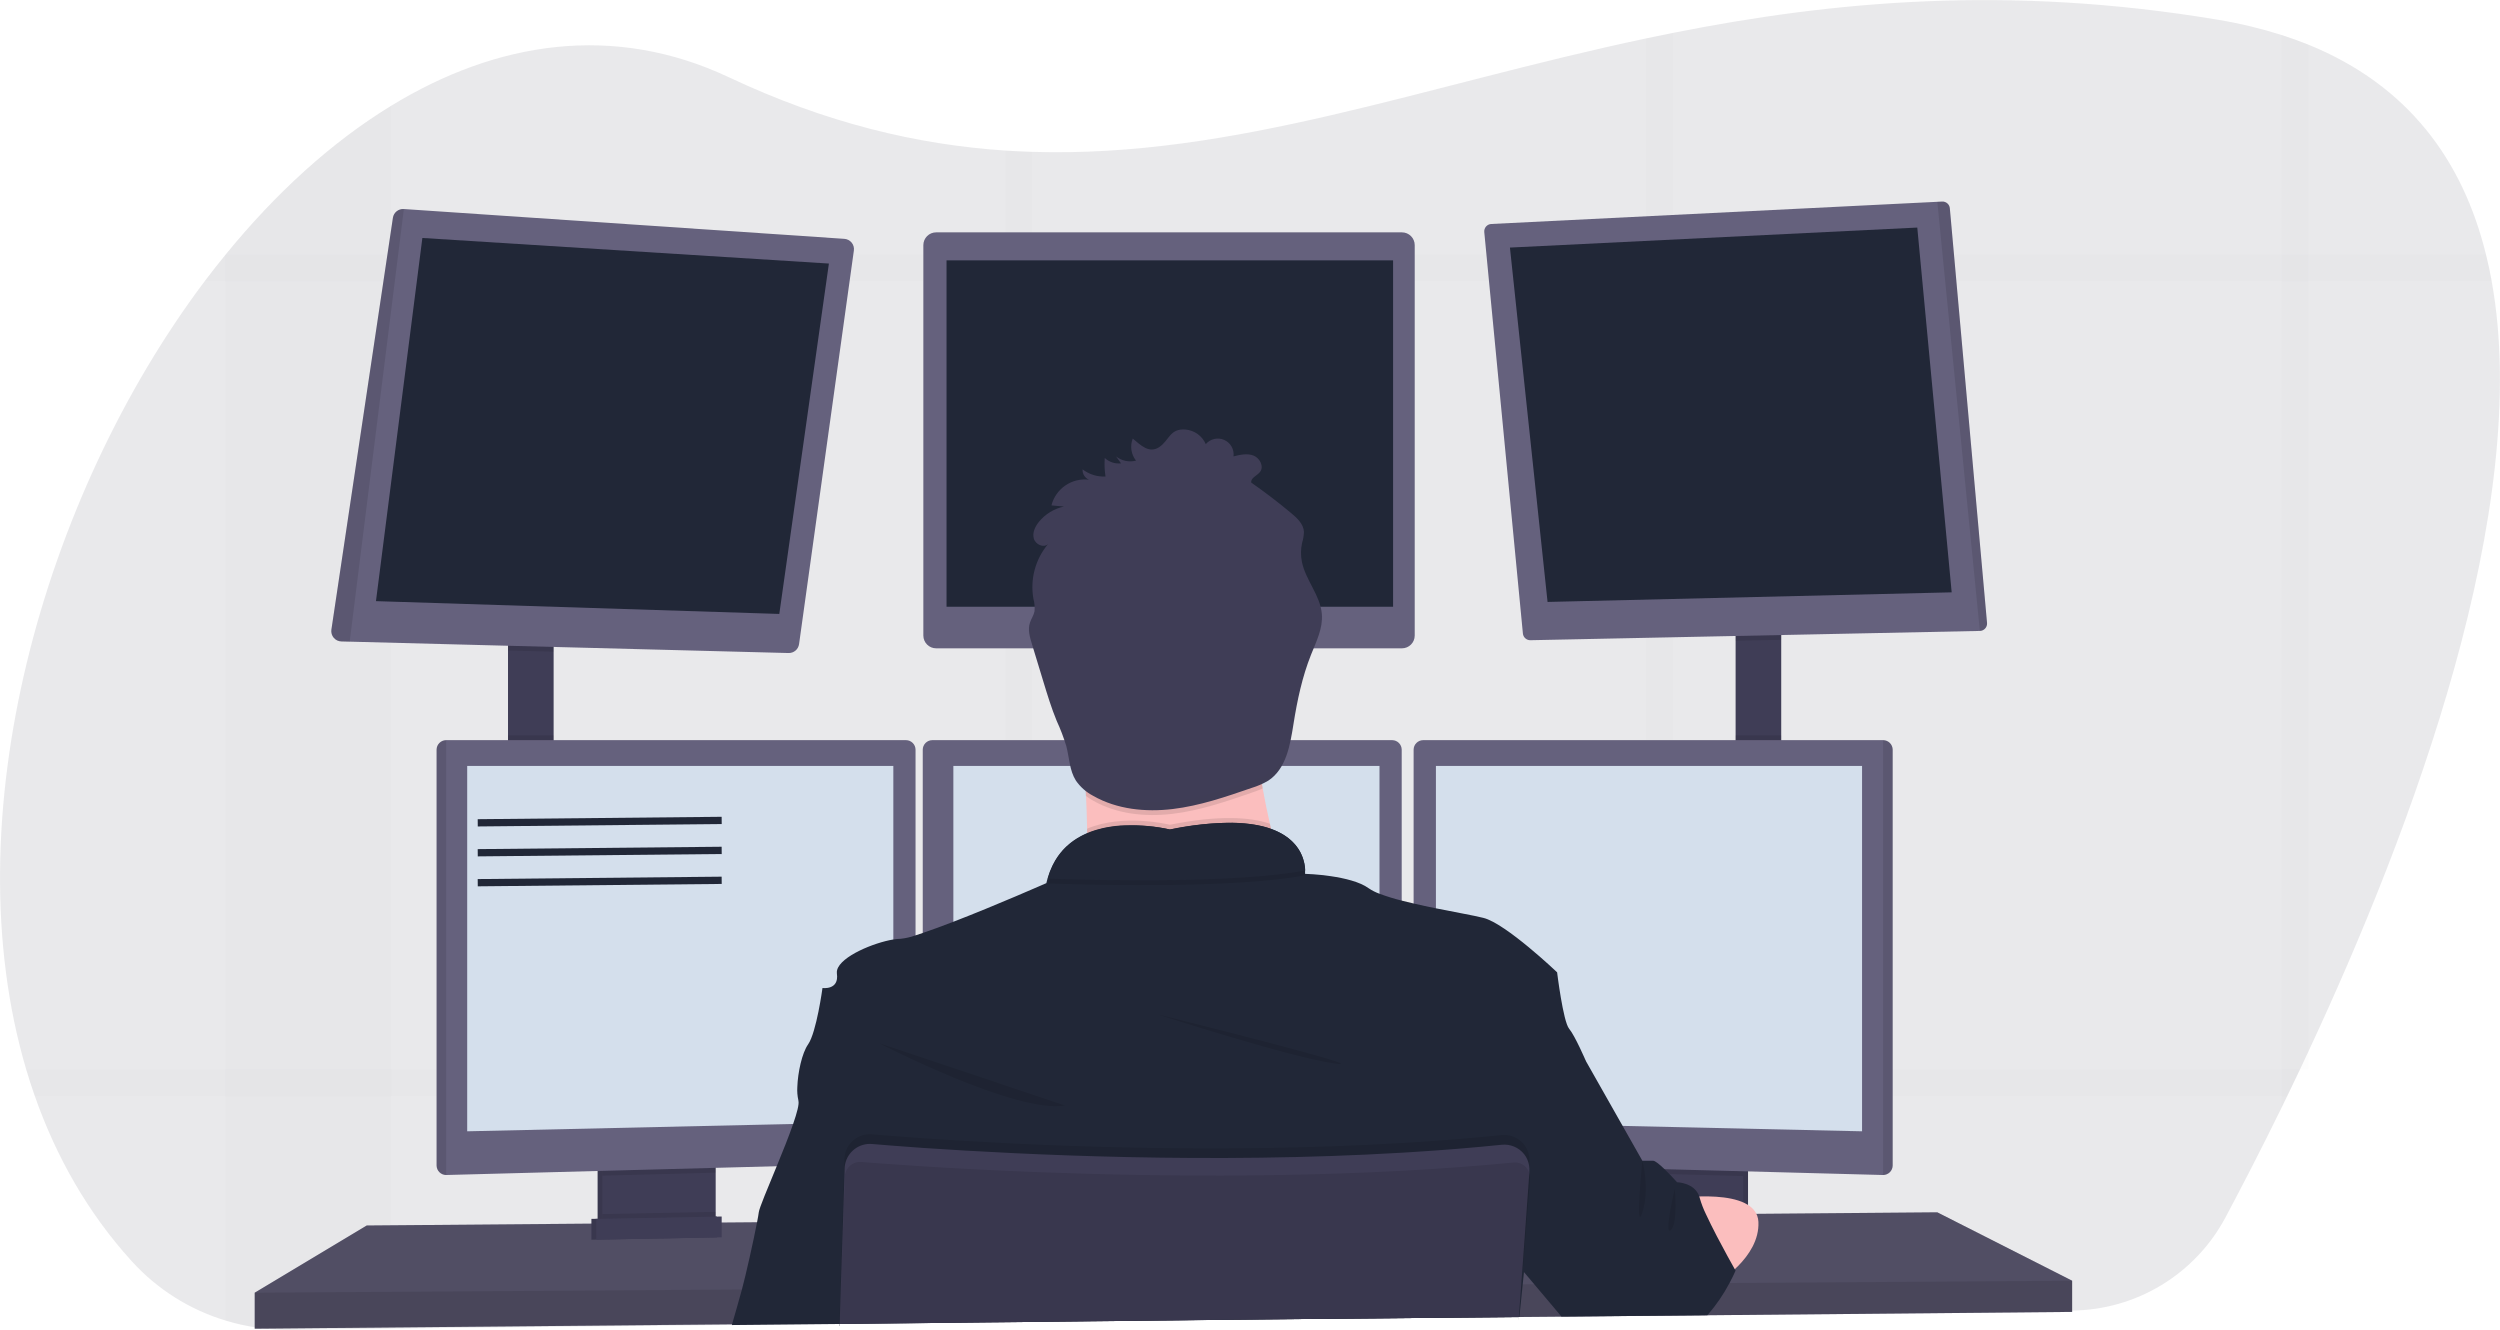 <svg width="688" height="366" viewBox="0 0 688 366" fill="none" xmlns="http://www.w3.org/2000/svg">
<g clip-path="url(#clip0)">
<path opacity="0.1" d="M635.251 289.418C634.484 291.069 633.72 292.698 632.958 294.305C631.769 296.802 630.595 299.25 629.437 301.649C628.921 302.713 628.406 303.756 627.904 304.8C622.222 316.404 616.916 326.667 612.41 335.108C608.322 342.755 602.251 349.163 594.833 353.66C587.416 358.157 578.925 360.577 570.251 360.667L470.056 361.757H468.999L460.41 361.849L453.063 361.928L430.533 362.173H429.621L418.151 362.298H417.801L347.106 363.064L284.003 363.725L276.662 363.804L231.074 364.299H231.021L201.455 364.616H201.138L107.649 365.627L79.681 365.931C73.713 365.998 67.77 365.147 62.06 363.408C52.125 360.408 43.196 354.756 36.234 347.062C24.222 333.833 15.468 318.398 9.588 301.649C8.738 299.232 7.945 296.784 7.209 294.305C-13.147 225.52 11.669 136.775 56.332 77.388C58.204 74.905 60.107 72.483 62.041 70.123L62.087 70.07C75.823 53.215 91.224 39.135 107.629 29.122C136.7 11.35 168.909 6.344 200.589 21.263C227.394 33.891 252.421 39.828 276.682 41.44C279.133 41.598 281.585 41.717 284.023 41.79C339.673 43.54 391.829 23.495 453.076 10.557C455.514 10.042 457.959 9.534 460.423 9.051C504.115 0.36 552.584 -4.224 610.223 5.412C616.212 6.39 622.121 7.803 627.904 9.639C630.445 10.458 632.894 11.339 635.251 12.281C662.762 23.469 677.767 44.141 684.143 70.044C684.746 72.448 685.268 74.894 685.708 77.381C697.013 139.688 663.905 228.069 635.251 289.418Z" fill="#212737"/>
<g opacity="0.1">
<path opacity="0.1" d="M107.628 29.119V365.696L79.661 366C73.692 366.067 67.749 365.217 62.04 363.477V70.067H62.086C75.822 53.192 91.223 39.112 107.628 29.119Z" fill="#212737"/>
<path opacity="0.1" d="M685.741 77.385H56.331C58.203 74.901 60.106 72.48 62.04 70.12V70.067H684.175C684.778 72.458 685.3 74.897 685.741 77.385Z" fill="#212737"/>
<path opacity="0.1" d="M635.25 12.284V294.295H632.957C631.768 296.792 630.594 299.24 629.436 301.639C628.92 302.703 628.405 303.746 627.903 304.79V9.616C630.444 10.435 632.893 11.325 635.25 12.284Z" fill="#212737"/>
<path opacity="0.1" d="M460.422 9.028V361.872L453.075 361.951V10.534C455.513 10.019 457.958 9.51 460.422 9.028Z" fill="#212737"/>
<path opacity="0.1" d="M284.022 41.767V363.788L276.681 363.867V41.417C279.133 41.575 281.584 41.668 284.022 41.767Z" fill="#212737"/>
<path opacity="0.1" d="M632.957 294.302C631.768 296.798 630.594 299.246 629.436 301.646H9.587C8.737 299.229 7.944 296.781 7.208 294.302H632.957Z" fill="#212737"/>
</g>
<path d="M152.357 175.567H139.804V213.648H152.357V175.567Z" fill="#3F3D56"/>
<path d="M490.193 173.585H477.64V213.873H490.193V173.585Z" fill="#3F3D56"/>
<path d="M570.25 352.448V361.033L469.877 361.958L468.806 361.978L430.658 362.328L429.746 362.341L418.15 362.44H417.807L347.125 363.094L231.1 364.171H231.001L201.5 364.448L201.183 364.455L70.1 365.657V355.75L100.922 337.257L162.764 336.742L164.085 336.736L164.521 336.729L165.842 336.709L195.534 336.465L196.862 336.458L197.285 336.452L198.606 336.445L208.127 336.366L208.378 336.359L231.866 336.161H232.058L415.336 334.616L419.822 334.583H420.271L423.694 334.55L448.569 334.345L449.89 334.325L451.113 334.312H451.747L459.484 334.252L461.017 334.232L463.071 334.219L469.513 334.16L479.734 334.074L481.056 334.061L483.355 334.048H483.784L533.145 333.625L570.25 352.448Z" fill="#65617D"/>
<path opacity="0.2" d="M570.25 352.448V361.033L469.877 361.958L468.806 361.978L430.658 362.328L429.746 362.341L418.15 362.44H417.807L347.125 363.094L231.1 364.171H231.001L201.5 364.448L201.183 364.455L70.1 365.657V355.75L100.922 337.257L162.764 336.742L164.085 336.736L164.521 336.729L165.842 336.709L195.534 336.465L196.862 336.458L197.285 336.452L198.606 336.445L208.127 336.366L208.378 336.359L231.866 336.161H232.058L415.336 334.616L419.822 334.583H420.271L423.694 334.55L448.569 334.345L449.89 334.325L451.113 334.312H451.747L459.484 334.252L461.017 334.232L463.071 334.219L469.513 334.16L479.734 334.074L481.056 334.061L483.355 334.048H483.784L533.145 333.625L570.25 352.448Z" fill="black"/>
<path d="M195.633 319.432V335.606C195.634 336.372 195.416 337.123 195.007 337.77C194.598 338.418 194.013 338.936 193.321 339.265C192.805 339.515 192.242 339.65 191.669 339.661L168.611 340.15C167.995 340.165 167.384 340.036 166.827 339.774C166.122 339.451 165.525 338.933 165.107 338.28C164.689 337.628 164.467 336.87 164.468 336.095V319.432H195.633Z" fill="#3F3D56"/>
<path opacity="0.1" d="M195.633 319.432V335.606C195.634 336.372 195.416 337.123 195.007 337.77C194.598 338.418 194.013 338.936 193.321 339.265C192.805 339.515 192.242 339.65 191.669 339.661L168.611 340.15C167.995 340.165 167.384 340.036 166.827 339.774C166.122 339.451 165.525 338.933 165.107 338.28C164.689 337.628 164.467 336.87 164.468 336.095V319.432H195.633Z" fill="black"/>
<path d="M196.955 319.432V335.606C196.955 336.372 196.738 337.123 196.328 337.77C195.919 338.418 195.334 338.936 194.642 339.265C194.127 339.515 193.563 339.65 192.99 339.661L169.932 340.15C169.316 340.165 168.705 340.036 168.148 339.774C167.444 339.451 166.847 338.933 166.429 338.28C166.01 337.628 165.788 336.87 165.789 336.095V319.432H196.955Z" fill="#3F3D56"/>
<path d="M481.056 319.432H449.89V340.236H481.056V319.432Z" fill="#3F3D56"/>
<path opacity="0.1" d="M481.056 319.432H449.89V340.236H481.056V319.432Z" fill="black"/>
<path d="M479.734 319.432H448.569V340.236H479.734V319.432Z" fill="#3F3D56"/>
<path opacity="0.1" d="M152.357 175.56V179.344L139.804 179.021V175.56H152.357Z" fill="black"/>
<path d="M234.984 68.951L219.901 177.264C219.805 177.956 219.458 178.588 218.925 179.04C218.392 179.492 217.712 179.732 217.013 179.714L96.237 176.584L93.945 176.524C93.546 176.515 93.153 176.421 92.792 176.25C92.432 176.079 92.111 175.833 91.852 175.53C91.593 175.226 91.4 174.872 91.287 174.489C91.174 174.106 91.143 173.704 91.196 173.308L108.13 59.922C108.239 59.22 108.608 58.584 109.163 58.14C109.719 57.696 110.42 57.477 111.13 57.525L232.342 65.728C232.733 65.75 233.115 65.854 233.464 66.031C233.813 66.209 234.121 66.457 234.37 66.76C234.618 67.063 234.801 67.414 234.907 67.791C235.012 68.168 235.039 68.563 234.984 68.951Z" fill="#65617D"/>
<path d="M116.237 65.49L103.466 165.435L214.463 168.956L228.113 72.53L116.237 65.49Z" fill="#212737"/>
<path d="M385.809 63.944H257.627C255.682 63.944 254.105 65.52 254.105 67.465V174.9C254.105 176.844 255.682 178.42 257.627 178.42H385.809C387.754 178.42 389.331 176.844 389.331 174.9V67.465C389.331 65.52 387.754 63.944 385.809 63.944Z" fill="#65617D"/>
<path d="M383.378 71.652H260.488V166.974H383.378V71.652Z" fill="#212737"/>
<path opacity="0.1" d="M490.193 173.579V176.082L477.64 176.339V173.579H490.193Z" fill="black"/>
<path d="M546.835 171.465C546.853 171.739 546.815 172.013 546.724 172.272C546.633 172.531 546.491 172.769 546.306 172.971C546.121 173.173 545.897 173.336 545.647 173.45C545.397 173.563 545.127 173.625 544.853 173.632L421.17 176.187C420.656 176.198 420.157 176.014 419.774 175.672C419.39 175.33 419.15 174.856 419.102 174.345L408.471 63.865C408.445 63.591 408.475 63.315 408.558 63.052C408.642 62.79 408.779 62.547 408.959 62.339C409.139 62.131 409.36 61.962 409.608 61.842C409.856 61.721 410.125 61.653 410.4 61.639L533.145 55.537L534.467 55.471C534.992 55.443 535.507 55.621 535.904 55.966C536.301 56.311 536.549 56.796 536.594 57.32L546.835 171.465Z" fill="#65617D"/>
<path d="M415.534 68.132L527.635 62.624L537.103 163.012L425.887 165.653L415.534 68.132Z" fill="#212737"/>
<path opacity="0.1" d="M546.835 171.465C546.853 171.739 546.815 172.013 546.724 172.272C546.633 172.531 546.491 172.768 546.306 172.971C546.121 173.173 545.897 173.336 545.647 173.45C545.397 173.563 545.127 173.625 544.853 173.632L533.145 55.537L534.467 55.471C534.992 55.443 535.507 55.621 535.904 55.966C536.301 56.311 536.549 56.796 536.594 57.32L546.835 171.465Z" fill="black"/>
<path opacity="0.1" d="M111.149 57.518L96.237 176.584L93.945 176.524C93.546 176.515 93.153 176.421 92.792 176.25C92.432 176.079 92.111 175.833 91.852 175.53C91.593 175.226 91.4 174.871 91.287 174.489C91.174 174.106 91.143 173.703 91.196 173.308L108.13 59.922C108.238 59.215 108.609 58.575 109.169 58.129C109.728 57.683 110.436 57.465 111.149 57.518Z" fill="black"/>
<path opacity="0.1" d="M152.357 202.368H139.804V213.648H152.357V202.368Z" fill="black"/>
<path opacity="0.1" d="M196.955 319.425V322.708L165.789 323.54V319.425H196.955Z" fill="black"/>
<path d="M251.958 206.297V317.384C251.95 318.063 251.681 318.712 251.208 319.197C250.734 319.683 250.092 319.968 249.414 319.993L122.791 323.362H122.758C122.068 323.353 121.41 323.075 120.922 322.588C120.434 322.101 120.157 321.442 120.148 320.753V206.297C120.157 205.608 120.434 204.949 120.922 204.462C121.41 203.975 122.068 203.697 122.758 203.689H249.348C250.038 203.697 250.696 203.975 251.184 204.462C251.672 204.949 251.949 205.608 251.958 206.297Z" fill="#65617D"/>
<path opacity="0.1" d="M122.791 203.689V323.362H122.758C122.068 323.353 121.41 323.075 120.922 322.588C120.434 322.101 120.157 321.442 120.148 320.753V206.297C120.157 205.608 120.434 204.949 120.922 204.462C121.41 203.975 122.068 203.697 122.758 203.689H122.791Z" fill="black"/>
<path d="M128.572 210.782H245.846V308.693L128.572 311.335V210.782Z" fill="#D4DFEC"/>
<path opacity="0.1" d="M490.193 202.368H477.64V213.873H490.193V202.368Z" fill="black"/>
<path opacity="0.1" d="M479.734 319.425V323.659L448.569 322.827V319.425H479.734Z" fill="black"/>
<path d="M520.863 206.297V320.753C520.854 321.448 520.572 322.111 520.077 322.6C519.583 323.088 518.915 323.362 518.22 323.362L391.571 319.993C390.893 319.968 390.25 319.683 389.777 319.197C389.303 318.712 389.035 318.063 389.027 317.384V206.297C389.035 205.608 389.313 204.949 389.801 204.462C390.288 203.975 390.947 203.697 391.637 203.689H518.227C518.921 203.69 519.586 203.965 520.08 204.453C520.573 204.941 520.854 205.604 520.863 206.297Z" fill="#65617D"/>
<path opacity="0.1" d="M520.863 206.297V320.753C520.854 321.448 520.572 322.111 520.077 322.6C519.583 323.088 518.915 323.362 518.22 323.362V203.689C518.915 203.688 519.583 203.962 520.077 204.451C520.572 204.939 520.854 205.602 520.863 206.297Z" fill="black"/>
<path d="M512.439 210.782H395.165V308.693L512.439 311.335V210.782Z" fill="#D4DFEC"/>
<path d="M385.75 206.297V317.384C385.742 318.063 385.473 318.712 384.999 319.197C384.526 319.683 383.884 319.968 383.206 319.993L256.583 323.362C255.888 323.362 255.22 323.088 254.726 322.6C254.231 322.111 253.949 321.448 253.94 320.753V206.297C253.949 205.608 254.226 204.949 254.714 204.462C255.201 203.975 255.86 203.697 256.55 203.689H383.14C383.829 203.697 384.488 203.975 384.976 204.462C385.463 204.949 385.741 205.608 385.75 206.297Z" fill="#65617D"/>
<path d="M262.364 210.782H379.638V308.693L262.364 311.335V210.782Z" fill="#D4DFEC"/>
<path opacity="0.1" d="M570.25 352.448V361.033L469.877 361.958L468.806 361.978L430.658 362.328L429.746 362.341L418.15 362.44H417.807L347.125 363.094L231.1 364.171H231.001L201.5 364.448L201.183 364.455L70.1 365.657V355.75L203.899 354.871H204.216L231.298 354.687H231.423L418.454 353.451H418.646L418.758 353.445H419.069L422.234 353.425H423.198L472.414 353.095L475.321 353.082L475.968 353.075L570.25 352.448Z" fill="black"/>
<path d="M321.933 213.648C340.663 213.648 355.846 198.47 355.846 179.747C355.846 161.024 340.663 145.847 321.933 145.847C303.203 145.847 288.019 161.024 288.019 179.747C288.019 198.47 303.203 213.648 321.933 213.648Z" fill="#FBBEBE"/>
<path d="M355.853 249.094C355.853 249.094 290.113 257.02 296.39 249.094C298.663 246.228 299.29 237.735 299.165 228.059C299.125 225.12 299.02 222.075 298.868 219.044C298.141 204.514 296.39 190.314 296.39 190.314C296.39 190.314 353.871 163.236 347.264 184.701C344.621 193.372 345.487 205.551 347.495 216.983C348.083 220.319 348.764 223.588 349.477 226.692C351.219 234.263 353.347 241.74 355.853 249.094Z" fill="#FBBEBE"/>
<path opacity="0.1" d="M355.853 249.094C355.853 249.094 290.113 257.02 296.39 249.094C298.663 246.228 299.29 237.735 299.165 228.059C309.188 223.779 321.939 226.969 321.939 226.969C335.365 224.294 343.974 224.816 349.477 226.692C351.219 234.263 353.347 241.74 355.853 249.094Z" fill="black"/>
<path d="M231.073 364.917V364.362L347.105 363.101L417.8 362.44H417.998L417.926 363.418L418.025 362.44H418.15V362.328L419.055 353.445L419.399 350.083L419.505 349.033L419.597 348.155L423.68 334.543L427.764 320.951L431.199 309.505L436.445 292.017C436.445 292.017 433.472 285.082 431.82 283.101C430.168 281.119 428.517 267.58 428.517 267.58C428.517 267.58 414.417 254.153 408.253 252.608C405.67 251.947 400.569 251.069 395.151 249.966C393.123 249.557 391.042 249.121 389.04 248.645C387.91 248.388 386.8 248.117 385.736 247.846C383.666 247.329 381.626 246.699 379.625 245.957C378.576 245.576 377.577 245.068 376.652 244.445C371.796 240.885 359.626 240.482 359.156 240.482C359.155 240.467 359.155 240.451 359.156 240.436V240.376C359.173 240.099 359.173 239.821 359.156 239.544C359.156 239.28 359.156 238.97 359.097 238.62C359.097 238.514 359.097 238.402 359.051 238.289C359.018 238.052 358.978 237.801 358.919 237.536C358.899 237.418 358.872 237.302 358.839 237.186C358.648 236.391 358.371 235.618 358.013 234.881C357.967 234.776 357.908 234.663 357.855 234.558C357.531 233.948 357.155 233.367 356.732 232.821C356.646 232.709 356.553 232.59 356.454 232.477C355.913 231.839 355.311 231.256 354.657 230.734C354.479 230.595 354.294 230.45 354.102 230.318C353.995 230.231 353.883 230.152 353.765 230.08L353.177 229.697L352.629 229.38C352.146 229.116 351.638 228.858 351.083 228.614C350.911 228.535 350.726 228.462 350.541 228.389C350.356 228.317 350.065 228.204 349.821 228.112H349.781L349.286 227.914C348.909 227.788 348.526 227.676 348.123 227.564L347.508 227.405L346.848 227.253L346.187 227.115C345.526 226.982 344.819 226.864 344.079 226.771L343.326 226.679L342.553 226.599L341.754 226.533L340.617 226.467L339.296 226.421C333.468 226.421 327.656 227.038 321.959 228.264C318.001 227.383 313.947 227.01 309.895 227.154H309.32L308.659 227.194H308.236L307.384 227.273C307.1 227.273 306.809 227.333 306.525 227.372C306.241 227.412 305.944 227.445 305.66 227.491L305.223 227.564C304.794 227.636 304.358 227.716 303.902 227.808C303.757 227.834 303.611 227.867 303.466 227.907C302.891 228.033 302.316 228.185 301.748 228.356C301.464 228.435 301.18 228.528 300.896 228.627C300.751 228.667 300.612 228.719 300.473 228.772L300.05 228.924L299.634 229.089L299.138 229.287C298.887 229.393 298.643 229.505 298.398 229.624C298.26 229.684 298.121 229.75 297.989 229.822C297.857 229.895 297.718 229.955 297.592 230.027C296.099 230.799 294.718 231.772 293.489 232.92L293.152 233.244L292.822 233.58C292.71 233.693 292.604 233.812 292.498 233.93C292.068 234.401 291.666 234.897 291.296 235.416C291.19 235.555 291.091 235.694 290.992 235.839C290.573 236.457 290.193 237.101 289.856 237.768C289.77 237.926 289.69 238.091 289.611 238.25C289.072 239.365 288.63 240.526 288.29 241.717C288.166 242.157 288.054 242.598 287.953 243.038C287.953 243.038 273.966 249.207 262.364 253.671C259.278 254.86 256.371 255.936 253.94 256.749C253.233 256.987 252.572 257.205 251.958 257.409C250.625 257.891 249.238 258.21 247.828 258.36C247.164 258.371 246.501 258.433 245.846 258.545C240.515 259.41 231.377 263.168 230.379 266.94C230.298 267.241 230.276 267.555 230.313 267.864C230.313 267.864 230.313 267.91 230.313 267.937C230.974 272.56 226.349 271.899 226.349 271.899C226.349 271.899 224.697 284.118 222.385 287.42C220.713 289.798 219.57 295.101 219.425 299.103C219.342 300.35 219.44 301.603 219.716 302.822C219.716 302.855 219.716 302.888 219.716 302.914C219.98 303.799 219.346 306.216 218.269 309.314C217.099 312.715 215.395 316.942 213.756 320.931C211.285 326.954 208.96 332.423 208.814 333.625C208.755 334.16 208.583 335.118 208.345 336.353C207.38 341.385 205.24 350.968 204.183 354.845C203.396 357.738 202.253 361.701 201.467 364.422C201.467 364.501 201.421 364.58 201.401 364.653L231.02 364.362V364.917H231.113H231.073Z" fill="#212737"/>
<path opacity="0.1" d="M241.882 287.07C241.882 287.07 279.542 306.553 293.087 304.242L241.882 287.07Z" fill="black"/>
<path opacity="0.1" d="M318.523 279.145C318.523 279.145 355.192 291.033 367.415 292.684C379.638 294.335 318.523 279.145 318.523 279.145Z" fill="black"/>
<path opacity="0.1" d="M359.196 240.892C340.036 244.418 303.962 243.659 288.369 243.124C294.084 222.65 321.953 229.611 321.953 229.611C356.448 222.729 359.09 237.008 359.196 240.892Z" fill="black"/>
<path d="M359.196 239.571C340.036 243.097 303.962 242.338 288.369 241.803C294.084 221.329 321.953 228.29 321.953 228.29C356.448 221.408 359.09 235.687 359.196 239.571Z" fill="#212737"/>
<path d="M460.904 329.834C460.904 329.834 483.474 326.367 483.917 336.273C484.359 346.18 472.407 353.101 472.407 353.101L460.904 329.834Z" fill="#FBBEBE"/>
<path opacity="0.1" d="M347.495 216.983C346.524 217.417 345.532 217.801 344.522 218.132C337.4 220.589 330.218 223.066 322.719 223.964C315.22 224.862 307.351 224.07 300.81 220.332C300.123 219.944 299.461 219.514 298.828 219.044C298.101 204.514 296.35 190.314 296.35 190.314C296.35 190.314 353.831 163.236 347.224 184.701C344.595 193.372 345.487 205.551 347.495 216.983Z" fill="black"/>
<path d="M312.63 126.76C311.687 127.009 310.699 127.034 309.745 126.833C308.79 126.632 307.896 126.211 307.133 125.604L308.507 127.513C307.697 127.606 306.877 127.521 306.103 127.265C305.329 127.008 304.621 126.585 304.028 126.027C303.903 127.735 303.974 129.452 304.239 131.145C301.965 131.255 299.726 130.552 297.923 129.164C297.888 129.759 298.036 130.352 298.348 130.861C298.66 131.37 299.12 131.771 299.667 132.01C297.383 131.737 295.077 132.305 293.181 133.606C291.284 134.908 289.926 136.855 289.36 139.084L292.809 139.401C290.099 139.979 287.666 141.463 285.911 143.608C284.854 144.929 284.048 146.619 284.511 148.231C284.973 149.842 287.206 150.873 288.422 149.723C286.693 151.787 285.436 154.203 284.74 156.803C284.043 159.403 283.925 162.124 284.392 164.775C284.705 165.905 284.808 167.082 284.696 168.249C284.478 169.339 283.791 170.283 283.447 171.346C282.786 173.275 283.414 175.369 284.002 177.29L287.101 187.475C288.224 191.153 289.34 194.839 290.807 198.398C291.846 200.649 292.729 202.968 293.45 205.34C294.282 208.536 294.315 212.037 296.093 214.83C297.311 216.588 298.939 218.023 300.837 219.011C307.371 222.749 315.266 223.542 322.745 222.643C330.225 221.745 337.4 219.268 344.515 216.812C346.096 216.336 347.614 215.67 349.035 214.83C353.957 211.607 355.054 205.016 355.972 199.211C356.996 192.738 358.364 186.279 360.788 180.19C362.229 176.564 364.092 172.885 363.775 169.002C363.372 163.844 359.289 159.663 358.278 154.591C357.939 152.895 357.955 151.148 358.324 149.459C358.638 148.453 358.813 147.409 358.846 146.355C358.734 144.228 356.989 142.591 355.351 141.223C351.796 138.256 348.127 135.451 344.344 132.809C344.152 131.488 345.949 130.92 346.762 129.877C347.911 128.404 346.722 126.066 344.978 125.379C343.234 124.692 341.278 125.142 339.461 125.597C339.579 124.668 339.395 123.725 338.934 122.908C338.473 122.092 337.761 121.447 336.904 121.067C336.046 120.688 335.089 120.596 334.175 120.804C333.261 121.012 332.439 121.51 331.83 122.222C331.348 121.116 330.577 120.16 329.598 119.454C328.619 118.747 327.469 118.317 326.267 118.207C321.886 117.863 321.801 121.212 318.999 123.055C316.198 124.897 313.885 122.467 311.732 120.697C311.336 121.697 311.21 122.784 311.368 123.849C311.526 124.913 311.961 125.917 312.63 126.76Z" fill="#3F3D56"/>
<path d="M477.64 349.647C477.64 349.647 477.052 351.047 475.968 353.075C474.329 356.194 472.334 359.113 470.022 361.773L469.843 361.965H468.773L430.624 362.315H429.712L429.6 362.183L422.2 353.405L419.412 350.096L419.3 349.958L419.062 349.68L418.93 349.522L418.758 349.317L413.334 342.884L415.316 334.629L418.692 320.72L418.778 320.383L419.439 317.741L419.908 315.76L421.48 309.301L426.871 287.077L436.452 292.03L446.554 309.862L451.978 319.438H454.951C455.513 319.438 456.801 320.522 458.096 321.77C458.559 322.212 459.021 322.681 459.418 323.091C460.594 324.306 461.525 325.35 461.525 325.35C461.525 325.35 466.342 325.455 467.637 329.246C467.704 329.43 467.759 329.617 467.802 329.808C468.232 331.298 468.791 332.747 469.473 334.14C470.326 335.996 471.396 338.103 472.48 340.21C474.495 344.073 476.543 347.752 477.296 349.086L477.389 349.251L477.64 349.647Z" fill="#212737"/>
<path opacity="0.1" d="M420.886 319.828L420.82 320.773V320.839L420.707 322.358L419.829 334.583L418.765 349.311L418.461 353.458L417.8 362.335V362.447L347.105 363.107L231.093 364.362V364.917H231V364.362V364.177L231.298 354.693L231.866 336.161L232.355 320.449L232.401 318.884C232.43 317.939 232.651 317.01 233.051 316.154C233.452 315.297 234.022 314.531 234.728 313.903C235.434 313.274 236.261 312.796 237.158 312.498C238.056 312.199 239.004 312.087 239.946 312.167C243.065 312.431 247.115 312.755 251.958 313.098L253.94 313.244C281.907 315.185 333.594 317.695 385.75 314.564C386.846 314.505 387.95 314.439 389.053 314.36C397.14 313.851 405.22 313.197 413.222 312.378C414.233 312.272 415.255 312.389 416.217 312.721C417.178 313.053 418.055 313.591 418.786 314.298C419.516 315.005 420.083 315.864 420.446 316.814C420.809 317.763 420.959 318.781 420.886 319.795V319.828Z" fill="black"/>
<path d="M231.073 364.917V364.362L347.105 363.101L417.8 362.44H417.998V362.328L418.659 353.452L418.943 349.489L420.027 334.556L420.879 322.734V322.444C420.918 321.899 420.894 321.351 420.806 320.812C420.81 320.79 420.81 320.768 420.806 320.746C420.625 319.632 420.171 318.579 419.485 317.682C418.757 316.749 417.804 316.017 416.715 315.555C415.626 315.093 414.438 314.916 413.261 315.04C405.26 315.859 397.18 316.513 389.093 317.021C387.989 317.1 386.886 317.167 385.789 317.226C333.634 320.323 281.947 317.814 253.98 315.905L251.998 315.76C247.155 315.416 243.105 315.099 239.986 314.829C238.271 314.684 236.562 315.18 235.191 316.22C233.819 317.26 232.882 318.772 232.56 320.462C232.493 320.82 232.453 321.182 232.441 321.545L231.992 336.181L231.377 354.72L231.086 364.204V364.389V364.943L231.073 364.917Z" fill="#3F3D56"/>
<path opacity="0.1" d="M421.084 324.458L420.271 334.583L419.062 349.674L418.758 353.452L418.098 361.912L418.058 362.335V362.447L417.959 363.424L418.031 362.447H417.84L347.145 363.107L231.093 364.362V364.177L231.417 354.693L232.077 336.161L232.5 323.844C232.521 323.143 232.717 322.459 233.07 321.853C233.423 321.247 233.922 320.74 234.522 320.376C235.27 319.918 236.145 319.71 237.019 319.782C238.407 319.894 240.112 320.026 242.1 320.172C245.331 320.409 249.315 320.687 253.953 320.977C262.542 321.519 273.318 322.1 285.667 322.576C320.023 323.897 366.404 324.339 410.46 320.482C412.442 320.31 414.49 320.119 416.492 319.927C417.284 319.848 418.083 320 418.791 320.363C418.992 320.463 419.182 320.583 419.359 320.72C419.935 321.136 420.39 321.697 420.681 322.344C420.748 322.473 420.804 322.608 420.846 322.747C421.045 323.295 421.126 323.877 421.084 324.458Z" fill="black"/>
<path opacity="0.1" d="M196.955 333.499V335.606C196.955 336.372 196.738 337.123 196.328 337.77C195.919 338.418 195.334 338.936 194.642 339.265L168.148 339.774C167.444 339.451 166.847 338.933 166.429 338.28C166.01 337.628 165.788 336.87 165.789 336.095V334.114L196.955 333.499Z" fill="black"/>
<path d="M197.285 340.507L162.763 341.167V335.441L197.285 334.781V340.507Z" fill="#3F3D56"/>
<path opacity="0.1" d="M197.285 340.507L162.763 341.167V335.441L197.285 334.781V340.507Z" fill="black"/>
<path d="M198.606 340.507L164.085 341.167V335.441L198.606 334.781V340.507Z" fill="#3F3D56"/>
<g opacity="0.1">
<path opacity="0.1" d="M312.901 124.593C312.255 123.755 311.826 122.771 311.652 121.727C311.493 122.747 311.588 123.791 311.93 124.765C312.258 124.735 312.582 124.677 312.901 124.593Z" fill="black"/>
<path opacity="0.1" d="M304.51 128.979C304.385 128.169 304.304 127.353 304.265 126.535C304.265 127.347 304.265 128.166 304.265 128.985L304.51 128.979Z" fill="black"/>
<path opacity="0.1" d="M358.357 151.018C358.394 150.429 358.473 149.845 358.595 149.268C358.907 148.263 359.085 147.222 359.123 146.17C359.109 145.934 359.073 145.7 359.018 145.47C358.905 146.078 358.727 146.685 358.595 147.286C358.331 148.512 358.251 149.769 358.357 151.018Z" fill="black"/>
<path opacity="0.1" d="M344.614 130.61L345.334 131.132C345.942 130.693 346.51 130.202 347.033 129.666C347.281 129.322 347.435 128.919 347.479 128.497C347.523 128.075 347.456 127.649 347.284 127.262C347.218 127.412 347.133 127.554 347.033 127.684C346.22 128.728 344.423 129.302 344.614 130.61Z" fill="black"/>
<path opacity="0.1" d="M290.325 136.964C290.084 137.445 289.891 137.95 289.75 138.469C290.784 137.893 291.897 137.472 293.054 137.221L290.325 136.964Z" fill="black"/>
<path opacity="0.1" d="M299.436 129.778C299.002 129.539 298.587 129.267 298.194 128.966C298.177 129.227 298.197 129.489 298.253 129.745C298.648 129.726 299.043 129.737 299.436 129.778Z" fill="black"/>
<path opacity="0.1" d="M364.032 168.691C363.762 171.895 362.268 174.979 361.059 178.017C358.634 184.106 357.267 190.565 356.243 197.044C355.324 202.85 354.261 209.441 349.305 212.657C347.89 213.503 346.374 214.169 344.793 214.639C337.67 217.102 330.489 219.572 322.99 220.47C315.491 221.369 307.622 220.583 301.081 216.845C299.184 215.855 297.557 214.421 296.337 212.664C294.573 209.87 294.54 206.37 293.694 203.173C292.973 200.8 292.09 198.478 291.051 196.225C289.591 192.672 288.468 188.961 287.352 185.308C286.316 181.914 285.284 178.517 284.253 175.118C283.913 174.095 283.661 173.046 283.5 171.98C283.242 173.671 283.744 175.441 284.253 177.099C285.284 180.502 286.316 183.899 287.352 187.29C288.468 190.968 289.591 194.654 291.051 198.207C292.09 200.46 292.973 202.781 293.694 205.155C294.527 208.351 294.56 211.852 296.337 214.645C297.557 216.402 299.184 217.837 301.081 218.826C307.622 222.564 315.511 223.35 322.99 222.452C330.469 221.554 337.644 219.084 344.793 216.62C346.374 216.15 347.89 215.484 349.305 214.639C354.228 211.422 355.324 204.831 356.243 199.026C357.267 192.547 358.634 186.088 361.059 179.998C362.5 176.379 364.363 172.7 364.046 168.81C364.046 168.771 364.032 168.731 364.032 168.691Z" fill="black"/>
<path opacity="0.1" d="M284.953 166.135C284.953 166.135 284.953 166.089 284.953 166.063C285.073 164.898 284.969 163.722 284.649 162.595C284.518 161.871 284.432 161.138 284.392 160.403C284.316 161.799 284.402 163.2 284.649 164.577C284.755 165.092 284.874 165.614 284.953 166.135Z" fill="black"/>
<path opacity="0.1" d="M286.968 149.981C287.477 149.128 288.053 148.317 288.693 147.557C287.484 148.713 285.251 147.683 284.782 146.078C284.609 146.727 284.609 147.41 284.782 148.059C284.944 148.544 285.232 148.977 285.616 149.314C286 149.652 286.467 149.882 286.968 149.981Z" fill="black"/>
</g>
<path opacity="0.1" d="M451.985 319.432C451.985 319.432 454.079 327.027 451.985 333.631C449.89 340.236 451.985 319.432 451.985 319.432Z" fill="black"/>
<path opacity="0.1" d="M460.904 327.179C460.904 327.179 461.783 336.821 459.801 338.532C457.819 340.243 460.904 327.179 460.904 327.179Z" fill="black"/>
<path d="M131.473 226.441L198.606 225.78" stroke="#212737" stroke-width="2" stroke-miterlimit="10"/>
<path d="M131.473 234.677L198.606 234.023" stroke="#212737" stroke-width="2" stroke-miterlimit="10"/>
<path d="M131.473 242.919L198.606 242.259" stroke="#212737" stroke-width="2" stroke-miterlimit="10"/>
</g>
<defs>
<clipPath id="clip0">
<rect width="688" height="366" fill="white"/>
</clipPath>
</defs>
</svg>
